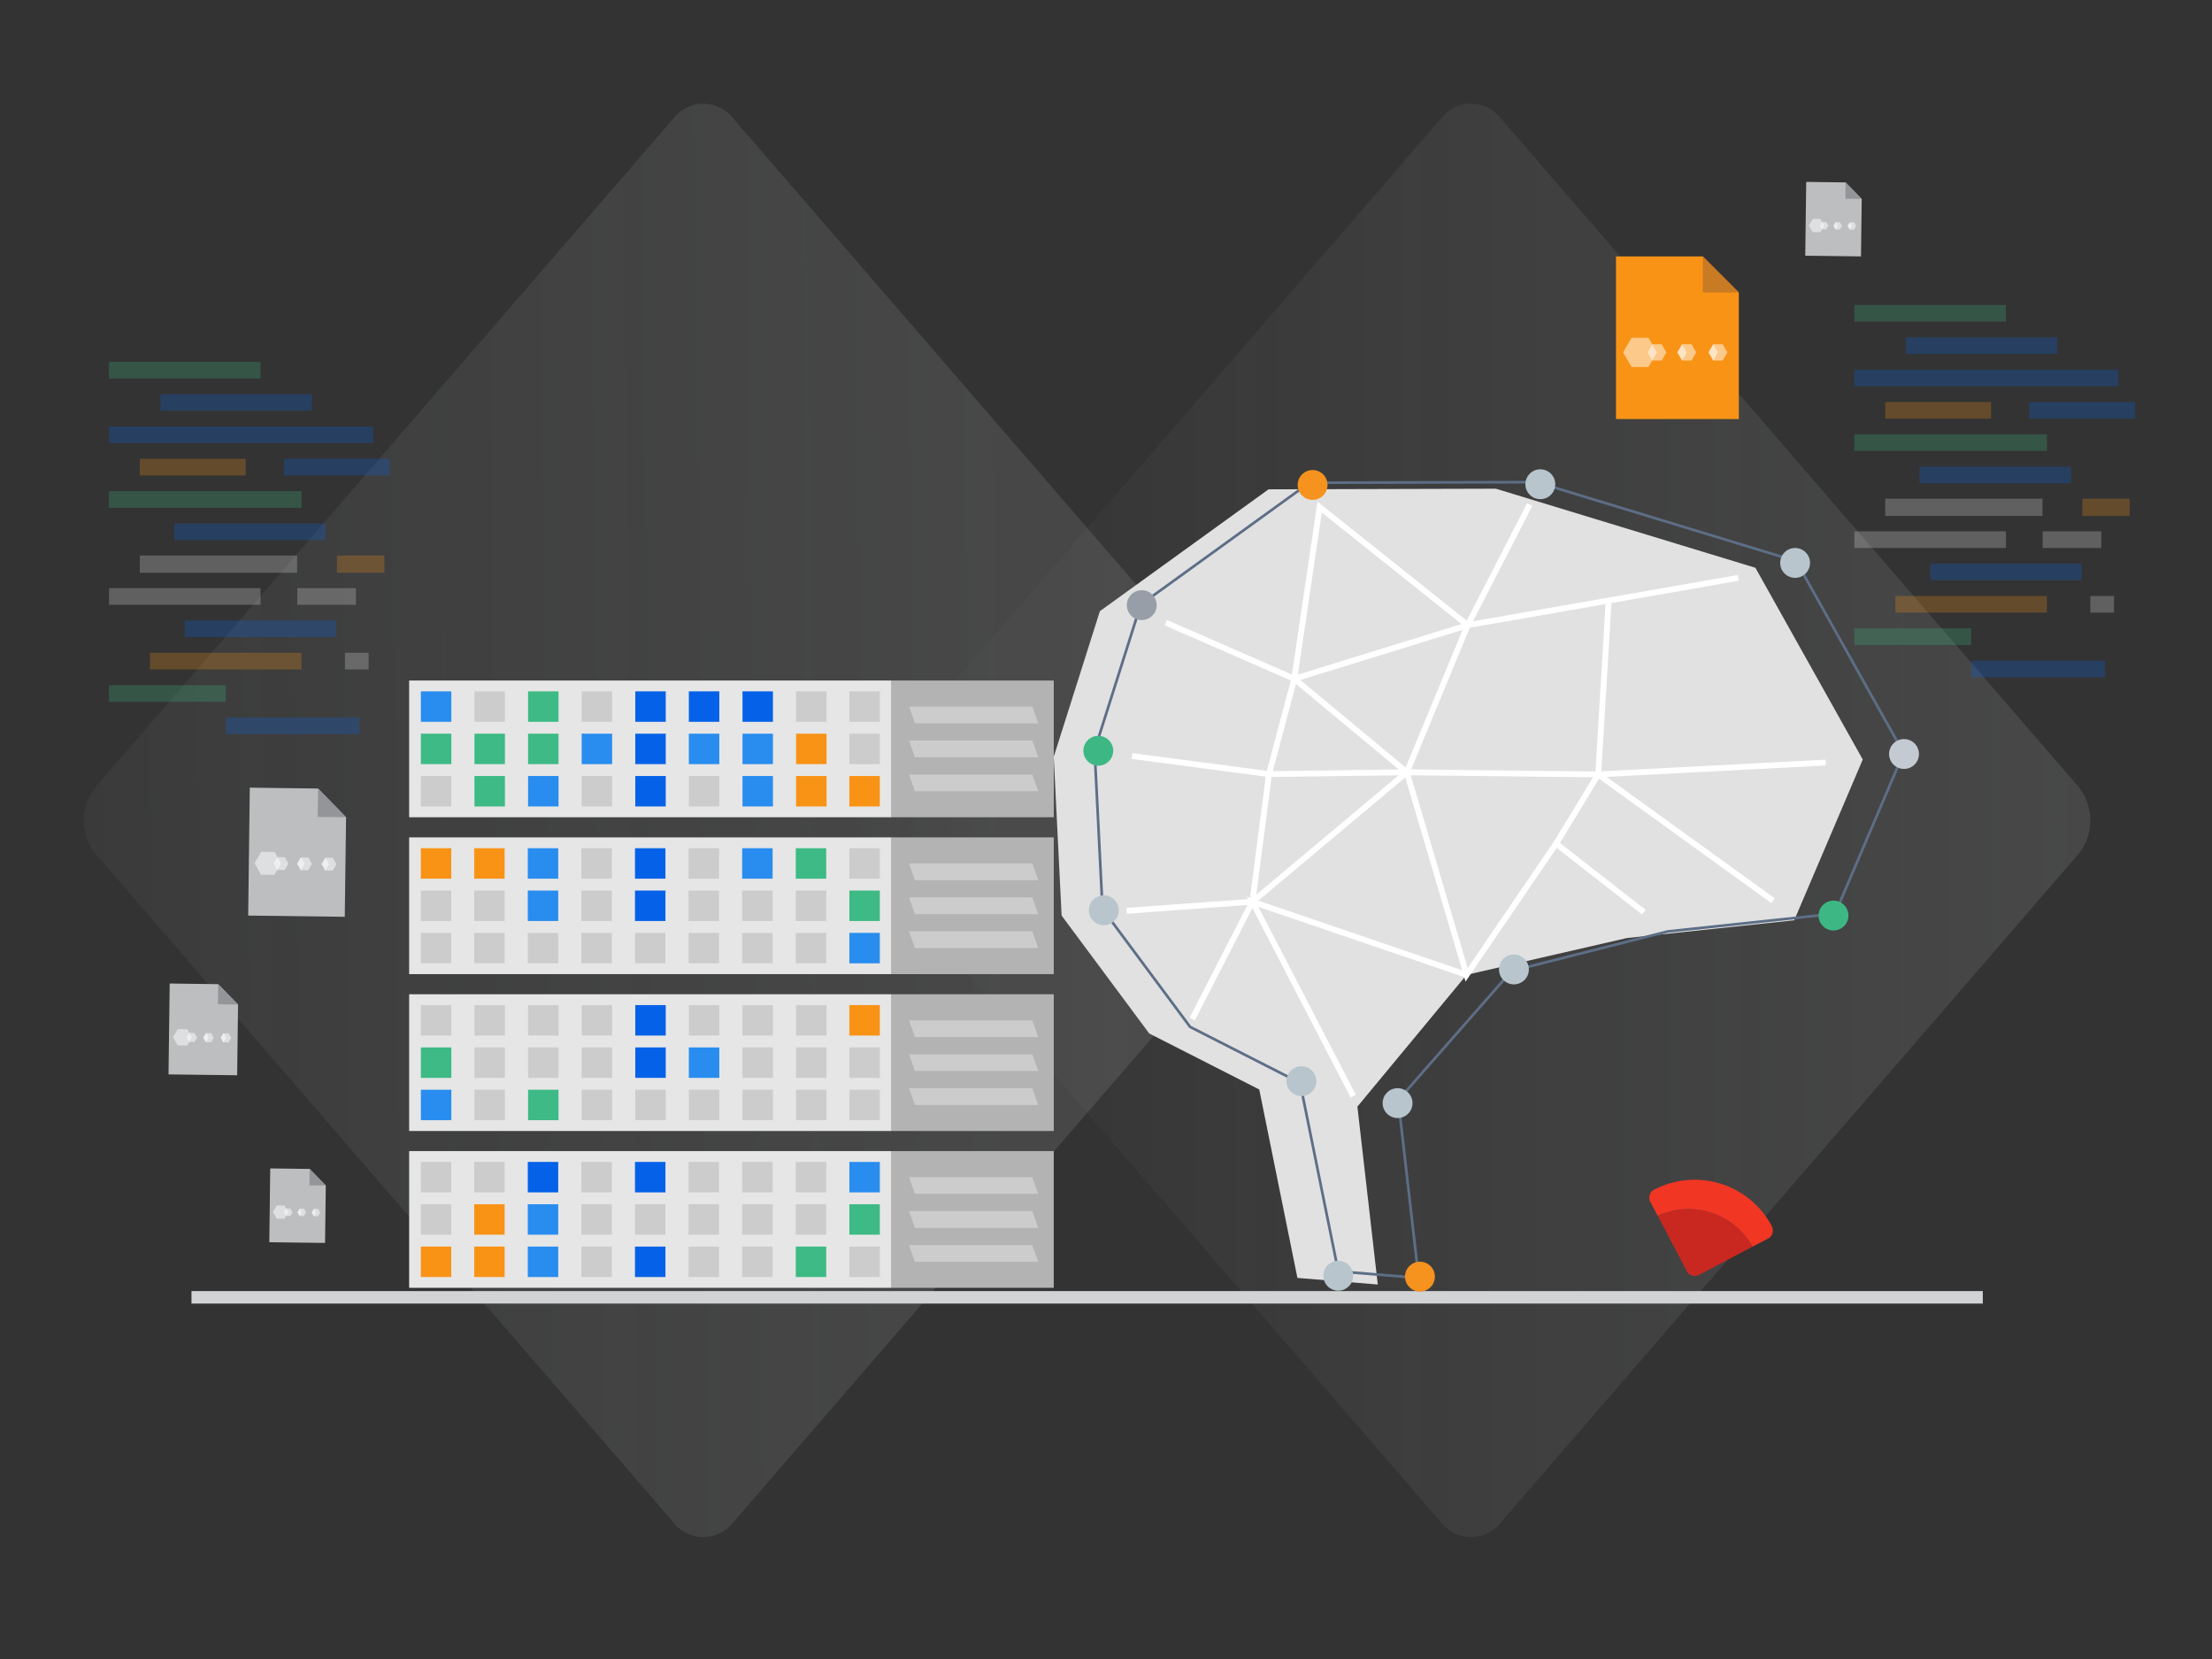 <svg id="a03e5b61-4c66-48a2-8741-e079bdc0df74" data-name="Layer 1" xmlns="http://www.w3.org/2000/svg" xmlns:xlink="http://www.w3.org/1999/xlink" viewBox="0 0 600 450"><rect x="0" y="0" width="600" height="450" fill="#333333" stroke="none"/><defs><style>.b5e30428-6996-4900-9c61-77925064083d,.e8b998c2-621b-442b-b967-671f95dfcabf{opacity:0.15;}.a5b1cdbb-be6f-4484-be27-26e016a887a7,.b5e30428-6996-4900-9c61-77925064083d,.e8b998c2-621b-442b-b967-671f95dfcabf{isolation:isolate;}.e8b998c2-621b-442b-b967-671f95dfcabf{fill:url(#bf6433a6-6465-4fcf-8407-85f0a5e71247);}.b5e30428-6996-4900-9c61-77925064083d{fill:url(#bbd28908-ca60-494d-affe-e1dca6813da2);}.fbe0391c-3415-4b40-83a1-c82eb4ae669a{fill:#d1d3d4;}.e0ff20e9-1394-4623-a242-133877db8c54{fill:#b3b3b3;}.a6bd0fa5-5c66-4e1e-8e55-642ec62e9e0d{fill:#e6e6e6;}.f0fe2a35-911e-4916-8a23-57cf36216baf{fill:#ccc;}.bd11213d-4271-4611-a439-33ea8666b97f{fill:#0562e8;}.b20ea7c1-9a9a-4cc6-9c58-55ce29e74d01{fill:#3dba85;}.b5656fcb-f39d-41d7-9ccf-fd81f13864d2{fill:#298def;}.ab002177-d186-4565-b382-d30398c70b28{fill:#f99316;}.fd5da7c4-9e49-41a9-81cd-93cca4f6c734{fill:#e1e1e1;}.b6837d78-f0b8-44e3-8d3b-44e843dd9876,.bbdfab3d-4ff3-4edb-a887-81ca069a3661{fill:none;stroke-miterlimit:10;}.bbdfab3d-4ff3-4edb-a887-81ca069a3661{stroke:#5d6e86;stroke-width:0.72px;}.a0904114-b460-44c2-8ad5-319c78ff77c7{fill:#b8c5cd;}.a9cc1ec5-03c9-4198-b84b-108c045a5151{fill:#c4cad1;}.e89f2af6-ae43-4ea8-83af-bbdd4abf7e10{fill:#f6921e;}.ba7d4fac-cec9-40c4-bcb3-8a4249db6d15{fill:#979ea7;}.e7241106-0df3-4344-a281-34787944b92b{fill:#3db884;}.b6837d78-f0b8-44e3-8d3b-44e843dd9876{stroke:#fff;stroke-width:1.59px;}.f80deb29-a276-48e0-a1f7-6679fc4c79f2{opacity:0.25;}.bc6b6d5b-21e1-4e3e-b569-ae6ec84e3270{fill:#bcbec0;}.e3b3885c-2fb1-4bbd-b30a-3635d88a7b7f{fill:#939598;}.a5b1cdbb-be6f-4484-be27-26e016a887a7{fill:#fff;opacity:0.5;}.f26a60e5-24c0-4820-b11c-7f544dee3a4a{fill:#c97a24;}.e5043b41-aa92-4e3f-a488-0d8eb9195048{fill:#f13624;}.bbd75d98-a961-4e20-9f34-1208f648c7d4{fill:#c92820;}</style><linearGradient id="bf6433a6-6465-4fcf-8407-85f0a5e71247" x1="-102.77" y1="6573.64" x2="277.91" y2="6577.86" gradientTransform="matrix(1, 0, 0, -1, 0, 6799.42)" gradientUnits="userSpaceOnUse"><stop offset="0" stop-color="#d1d3d4" stop-opacity="0"/><stop offset="1" stop-color="#bcbec0"/></linearGradient><linearGradient id="bbd28908-ca60-494d-affe-e1dca6813da2" x1="230.99" y1="6576.89" x2="566.99" y2="6576.89" xlink:href="#bf6433a6-6465-4fcf-8407-85f0a5e71247"/></defs><title>AI services Pages and sub Pages</title><path class="e8b998c2-621b-442b-b967-671f95dfcabf" d="M355.46,231.78,198.77,413.07a10.26,10.26,0,0,1-14.42,1.58,10.73,10.73,0,0,1-1.58-1.58L26.09,231.78a14.56,14.56,0,0,1,0-18.5L182.78,32a10.23,10.23,0,0,1,16,0L355.46,213.28A14.56,14.56,0,0,1,355.46,231.78Z"/><path class="b5e30428-6996-4900-9c61-77925064083d" d="M563.67,231.78,407,413.07a10.26,10.26,0,0,1-14.42,1.58,10.73,10.73,0,0,1-1.58-1.58L234.3,231.78a14.56,14.56,0,0,1,0-18.5L391,32a10.23,10.23,0,0,1,16,0L563.67,213.28A14.56,14.56,0,0,1,563.67,231.78Z"/><rect class="fbe0391c-3415-4b40-83a1-c82eb4ae669a" x="51.94" y="350.2" width="485.89" height="3.39"/><rect class="e0ff20e9-1394-4623-a242-133877db8c54" x="241.84" y="184.59" width="43.99" height="37.09"/><rect class="a6bd0fa5-5c66-4e1e-8e55-642ec62e9e0d" x="110.98" y="184.59" width="130.85" height="37.09"/><rect class="f0fe2a35-911e-4916-8a23-57cf36216baf" x="215.94" y="187.53" width="8.26" height="8.26"/><rect class="bd11213d-4271-4611-a439-33ea8666b97f" x="201.4" y="187.53" width="8.26" height="8.26"/><rect class="bd11213d-4271-4611-a439-33ea8666b97f" x="186.85" y="187.53" width="8.26" height="8.26"/><rect class="bd11213d-4271-4611-a439-33ea8666b97f" x="172.32" y="187.53" width="8.26" height="8.26"/><rect class="f0fe2a35-911e-4916-8a23-57cf36216baf" x="157.78" y="187.53" width="8.26" height="8.26"/><rect class="b20ea7c1-9a9a-4cc6-9c58-55ce29e74d01" x="143.24" y="187.53" width="8.26" height="8.26"/><rect class="f0fe2a35-911e-4916-8a23-57cf36216baf" x="128.7" y="187.53" width="8.26" height="8.26"/><rect class="b5656fcb-f39d-41d7-9ccf-fd81f13864d2" x="114.16" y="187.53" width="8.26" height="8.26"/><rect class="ab002177-d186-4565-b382-d30398c70b28" x="215.94" y="199.01" width="8.26" height="8.26"/><rect class="b5656fcb-f39d-41d7-9ccf-fd81f13864d2" x="201.4" y="199.01" width="8.26" height="8.26"/><rect class="b5656fcb-f39d-41d7-9ccf-fd81f13864d2" x="186.85" y="199.01" width="8.26" height="8.26"/><rect class="bd11213d-4271-4611-a439-33ea8666b97f" x="172.32" y="199.01" width="8.26" height="8.26"/><rect class="b5656fcb-f39d-41d7-9ccf-fd81f13864d2" x="157.78" y="199.01" width="8.26" height="8.26"/><rect class="b20ea7c1-9a9a-4cc6-9c58-55ce29e74d01" x="143.24" y="199.01" width="8.26" height="8.26"/><rect class="b20ea7c1-9a9a-4cc6-9c58-55ce29e74d01" x="128.7" y="199.01" width="8.26" height="8.26"/><rect class="b20ea7c1-9a9a-4cc6-9c58-55ce29e74d01" x="114.16" y="199.01" width="8.26" height="8.26"/><rect class="ab002177-d186-4565-b382-d30398c70b28" x="215.94" y="210.49" width="8.26" height="8.26"/><rect class="f0fe2a35-911e-4916-8a23-57cf36216baf" x="230.39" y="187.53" width="8.26" height="8.26"/><rect class="f0fe2a35-911e-4916-8a23-57cf36216baf" x="230.39" y="199.01" width="8.26" height="8.26"/><rect class="ab002177-d186-4565-b382-d30398c70b28" x="230.39" y="210.49" width="8.26" height="8.26"/><rect class="b5656fcb-f39d-41d7-9ccf-fd81f13864d2" x="201.4" y="210.49" width="8.26" height="8.26"/><rect class="f0fe2a35-911e-4916-8a23-57cf36216baf" x="186.85" y="210.49" width="8.26" height="8.26"/><rect class="bd11213d-4271-4611-a439-33ea8666b97f" x="172.32" y="210.49" width="8.26" height="8.26"/><rect class="f0fe2a35-911e-4916-8a23-57cf36216baf" x="157.78" y="210.49" width="8.26" height="8.26"/><rect class="b5656fcb-f39d-41d7-9ccf-fd81f13864d2" x="143.24" y="210.49" width="8.26" height="8.26"/><rect class="b20ea7c1-9a9a-4cc6-9c58-55ce29e74d01" x="128.7" y="210.49" width="8.26" height="8.26"/><rect class="f0fe2a35-911e-4916-8a23-57cf36216baf" x="114.16" y="210.49" width="8.26" height="8.26"/><polygon class="f0fe2a35-911e-4916-8a23-57cf36216baf" points="248.18 196.2 281.62 196.2 280.01 191.66 246.57 191.66 248.18 196.2"/><polygon class="f0fe2a35-911e-4916-8a23-57cf36216baf" points="248.18 205.41 281.62 205.41 280.01 200.88 246.57 200.88 248.18 205.41"/><polygon class="f0fe2a35-911e-4916-8a23-57cf36216baf" points="248.18 214.62 281.62 214.62 280.01 210.09 246.57 210.09 248.18 214.62"/><rect class="e0ff20e9-1394-4623-a242-133877db8c54" x="241.84" y="227.14" width="43.99" height="37.09"/><rect class="a6bd0fa5-5c66-4e1e-8e55-642ec62e9e0d" x="110.98" y="227.14" width="130.85" height="37.09"/><rect class="f0fe2a35-911e-4916-8a23-57cf36216baf" x="128.62" y="253.04" width="8.26" height="8.26"/><rect class="f0fe2a35-911e-4916-8a23-57cf36216baf" x="143.16" y="253.04" width="8.26" height="8.26"/><rect class="f0fe2a35-911e-4916-8a23-57cf36216baf" x="157.7" y="253.04" width="8.26" height="8.26"/><rect class="f0fe2a35-911e-4916-8a23-57cf36216baf" x="172.24" y="253.04" width="8.26" height="8.26"/><rect class="f0fe2a35-911e-4916-8a23-57cf36216baf" x="186.77" y="253.04" width="8.26" height="8.26"/><rect class="f0fe2a35-911e-4916-8a23-57cf36216baf" x="201.31" y="253.04" width="8.26" height="8.26"/><rect class="f0fe2a35-911e-4916-8a23-57cf36216baf" x="215.85" y="253.04" width="8.26" height="8.26"/><rect class="b5656fcb-f39d-41d7-9ccf-fd81f13864d2" x="230.39" y="253.04" width="8.26" height="8.26"/><rect class="f0fe2a35-911e-4916-8a23-57cf36216baf" x="128.62" y="241.56" width="8.26" height="8.26"/><rect class="b5656fcb-f39d-41d7-9ccf-fd81f13864d2" x="143.16" y="241.56" width="8.26" height="8.26"/><rect class="f0fe2a35-911e-4916-8a23-57cf36216baf" x="157.7" y="241.56" width="8.26" height="8.26"/><rect class="bd11213d-4271-4611-a439-33ea8666b97f" x="172.24" y="241.56" width="8.26" height="8.26"/><rect class="f0fe2a35-911e-4916-8a23-57cf36216baf" x="186.77" y="241.56" width="8.26" height="8.26"/><rect class="f0fe2a35-911e-4916-8a23-57cf36216baf" x="201.31" y="241.56" width="8.26" height="8.26"/><rect class="f0fe2a35-911e-4916-8a23-57cf36216baf" x="215.85" y="241.56" width="8.26" height="8.26"/><rect class="b20ea7c1-9a9a-4cc6-9c58-55ce29e74d01" x="230.39" y="241.56" width="8.26" height="8.26"/><rect class="ab002177-d186-4565-b382-d30398c70b28" x="128.62" y="230.08" width="8.26" height="8.26"/><rect class="f0fe2a35-911e-4916-8a23-57cf36216baf" x="114.15" y="253.04" width="8.26" height="8.26"/><rect class="f0fe2a35-911e-4916-8a23-57cf36216baf" x="114.15" y="241.56" width="8.26" height="8.26"/><rect class="ab002177-d186-4565-b382-d30398c70b28" x="114.15" y="230.08" width="8.26" height="8.26"/><rect class="b5656fcb-f39d-41d7-9ccf-fd81f13864d2" x="143.16" y="230.08" width="8.26" height="8.26"/><rect class="f0fe2a35-911e-4916-8a23-57cf36216baf" x="157.7" y="230.08" width="8.26" height="8.26"/><rect class="bd11213d-4271-4611-a439-33ea8666b97f" x="172.24" y="230.08" width="8.26" height="8.26"/><rect class="f0fe2a35-911e-4916-8a23-57cf36216baf" x="186.77" y="230.08" width="8.26" height="8.26"/><rect class="b5656fcb-f39d-41d7-9ccf-fd81f13864d2" x="201.31" y="230.08" width="8.26" height="8.26"/><rect class="b20ea7c1-9a9a-4cc6-9c58-55ce29e74d01" x="215.85" y="230.08" width="8.26" height="8.26"/><rect class="f0fe2a35-911e-4916-8a23-57cf36216baf" x="230.39" y="230.08" width="8.26" height="8.26"/><polygon class="f0fe2a35-911e-4916-8a23-57cf36216baf" points="248.18 238.75 281.62 238.75 280.01 234.21 246.57 234.21 248.18 238.75"/><polygon class="f0fe2a35-911e-4916-8a23-57cf36216baf" points="248.18 247.96 281.62 247.96 280.01 243.42 246.57 243.42 248.18 247.96"/><polygon class="f0fe2a35-911e-4916-8a23-57cf36216baf" points="248.18 257.17 281.62 257.17 280.01 252.63 246.57 252.63 248.18 257.17"/><rect class="e0ff20e9-1394-4623-a242-133877db8c54" x="241.84" y="269.69" width="43.99" height="37.09"/><rect class="a6bd0fa5-5c66-4e1e-8e55-642ec62e9e0d" x="110.98" y="269.69" width="130.85" height="37.09"/><rect class="f0fe2a35-911e-4916-8a23-57cf36216baf" x="215.94" y="295.59" width="8.26" height="8.26"/><rect class="f0fe2a35-911e-4916-8a23-57cf36216baf" x="201.4" y="295.59" width="8.26" height="8.26"/><rect class="f0fe2a35-911e-4916-8a23-57cf36216baf" x="186.85" y="295.59" width="8.26" height="8.26"/><rect class="f0fe2a35-911e-4916-8a23-57cf36216baf" x="172.32" y="295.59" width="8.26" height="8.26"/><rect class="f0fe2a35-911e-4916-8a23-57cf36216baf" x="157.78" y="295.59" width="8.26" height="8.26"/><rect class="b20ea7c1-9a9a-4cc6-9c58-55ce29e74d01" x="143.24" y="295.59" width="8.26" height="8.26"/><rect class="f0fe2a35-911e-4916-8a23-57cf36216baf" x="128.7" y="295.59" width="8.26" height="8.26"/><rect class="b5656fcb-f39d-41d7-9ccf-fd81f13864d2" x="114.16" y="295.59" width="8.26" height="8.26"/><rect class="f0fe2a35-911e-4916-8a23-57cf36216baf" x="215.94" y="284.11" width="8.26" height="8.26"/><rect class="f0fe2a35-911e-4916-8a23-57cf36216baf" x="201.4" y="284.11" width="8.26" height="8.26"/><rect class="b5656fcb-f39d-41d7-9ccf-fd81f13864d2" x="186.85" y="284.11" width="8.26" height="8.26"/><rect class="bd11213d-4271-4611-a439-33ea8666b97f" x="172.32" y="284.11" width="8.26" height="8.26"/><rect class="f0fe2a35-911e-4916-8a23-57cf36216baf" x="157.78" y="284.11" width="8.26" height="8.26"/><rect class="f0fe2a35-911e-4916-8a23-57cf36216baf" x="143.24" y="284.11" width="8.26" height="8.26"/><rect class="f0fe2a35-911e-4916-8a23-57cf36216baf" x="128.7" y="284.11" width="8.26" height="8.26"/><rect class="b20ea7c1-9a9a-4cc6-9c58-55ce29e74d01" x="114.16" y="284.11" width="8.26" height="8.26"/><rect class="f0fe2a35-911e-4916-8a23-57cf36216baf" x="215.94" y="272.63" width="8.26" height="8.26"/><rect class="f0fe2a35-911e-4916-8a23-57cf36216baf" x="230.39" y="295.59" width="8.26" height="8.26"/><rect class="f0fe2a35-911e-4916-8a23-57cf36216baf" x="230.39" y="284.11" width="8.26" height="8.26"/><rect class="ab002177-d186-4565-b382-d30398c70b28" x="230.39" y="272.63" width="8.26" height="8.26"/><rect class="f0fe2a35-911e-4916-8a23-57cf36216baf" x="201.4" y="272.63" width="8.26" height="8.26"/><rect class="f0fe2a35-911e-4916-8a23-57cf36216baf" x="186.85" y="272.63" width="8.26" height="8.26"/><rect class="bd11213d-4271-4611-a439-33ea8666b97f" x="172.32" y="272.63" width="8.26" height="8.26"/><rect class="f0fe2a35-911e-4916-8a23-57cf36216baf" x="157.78" y="272.63" width="8.26" height="8.26"/><rect class="f0fe2a35-911e-4916-8a23-57cf36216baf" x="143.24" y="272.63" width="8.26" height="8.26"/><rect class="f0fe2a35-911e-4916-8a23-57cf36216baf" x="128.7" y="272.63" width="8.26" height="8.26"/><rect class="f0fe2a35-911e-4916-8a23-57cf36216baf" x="114.16" y="272.63" width="8.26" height="8.26"/><polygon class="f0fe2a35-911e-4916-8a23-57cf36216baf" points="248.18 281.29 281.62 281.29 280.01 276.76 246.57 276.76 248.18 281.29"/><polygon class="f0fe2a35-911e-4916-8a23-57cf36216baf" points="248.18 290.5 281.62 290.5 280.01 285.97 246.57 285.97 248.18 290.5"/><polygon class="f0fe2a35-911e-4916-8a23-57cf36216baf" points="248.18 299.72 281.62 299.72 280.01 295.18 246.57 295.18 248.18 299.72"/><rect class="e0ff20e9-1394-4623-a242-133877db8c54" x="241.84" y="312.23" width="43.99" height="37.09"/><rect class="a6bd0fa5-5c66-4e1e-8e55-642ec62e9e0d" x="110.98" y="312.23" width="130.85" height="37.09"/><polygon class="f0fe2a35-911e-4916-8a23-57cf36216baf" points="248.18 323.83 281.62 323.83 280.01 319.3 246.57 319.3 248.18 323.83"/><polygon class="f0fe2a35-911e-4916-8a23-57cf36216baf" points="248.18 333.05 281.62 333.05 280.01 328.52 246.57 328.52 248.18 333.05"/><rect class="f0fe2a35-911e-4916-8a23-57cf36216baf" x="128.62" y="315.17" width="8.26" height="8.26"/><rect class="bd11213d-4271-4611-a439-33ea8666b97f" x="143.16" y="315.17" width="8.26" height="8.26"/><rect class="f0fe2a35-911e-4916-8a23-57cf36216baf" x="157.7" y="315.17" width="8.26" height="8.26"/><rect class="bd11213d-4271-4611-a439-33ea8666b97f" x="172.24" y="315.17" width="8.26" height="8.26"/><rect class="f0fe2a35-911e-4916-8a23-57cf36216baf" x="186.77" y="315.17" width="8.26" height="8.26"/><rect class="f0fe2a35-911e-4916-8a23-57cf36216baf" x="201.31" y="315.17" width="8.26" height="8.26"/><rect class="f0fe2a35-911e-4916-8a23-57cf36216baf" x="215.85" y="315.17" width="8.26" height="8.26"/><rect class="b5656fcb-f39d-41d7-9ccf-fd81f13864d2" x="230.39" y="315.17" width="8.26" height="8.26"/><rect class="ab002177-d186-4565-b382-d30398c70b28" x="128.62" y="326.65" width="8.26" height="8.26"/><rect class="b5656fcb-f39d-41d7-9ccf-fd81f13864d2" x="143.16" y="326.65" width="8.26" height="8.26"/><rect class="f0fe2a35-911e-4916-8a23-57cf36216baf" x="157.7" y="326.65" width="8.26" height="8.26"/><rect class="f0fe2a35-911e-4916-8a23-57cf36216baf" x="172.24" y="326.65" width="8.26" height="8.26"/><rect class="f0fe2a35-911e-4916-8a23-57cf36216baf" x="186.77" y="326.65" width="8.26" height="8.26"/><rect class="f0fe2a35-911e-4916-8a23-57cf36216baf" x="201.31" y="326.65" width="8.26" height="8.26"/><rect class="f0fe2a35-911e-4916-8a23-57cf36216baf" x="215.85" y="326.65" width="8.26" height="8.26"/><rect class="b20ea7c1-9a9a-4cc6-9c58-55ce29e74d01" x="230.39" y="326.65" width="8.26" height="8.26"/><rect class="ab002177-d186-4565-b382-d30398c70b28" x="128.62" y="338.13" width="8.26" height="8.26"/><rect class="f0fe2a35-911e-4916-8a23-57cf36216baf" x="114.15" y="315.17" width="8.26" height="8.26"/><rect class="f0fe2a35-911e-4916-8a23-57cf36216baf" x="114.15" y="326.65" width="8.26" height="8.26"/><rect class="ab002177-d186-4565-b382-d30398c70b28" x="114.15" y="338.13" width="8.26" height="8.26"/><rect class="b5656fcb-f39d-41d7-9ccf-fd81f13864d2" x="143.16" y="338.13" width="8.26" height="8.26"/><rect class="f0fe2a35-911e-4916-8a23-57cf36216baf" x="157.7" y="338.13" width="8.26" height="8.26"/><rect class="bd11213d-4271-4611-a439-33ea8666b97f" x="172.24" y="338.13" width="8.26" height="8.26"/><rect class="f0fe2a35-911e-4916-8a23-57cf36216baf" x="186.77" y="338.13" width="8.26" height="8.26"/><rect class="f0fe2a35-911e-4916-8a23-57cf36216baf" x="201.31" y="338.13" width="8.26" height="8.26"/><rect class="b20ea7c1-9a9a-4cc6-9c58-55ce29e74d01" x="215.85" y="338.13" width="8.26" height="8.26"/><rect class="f0fe2a35-911e-4916-8a23-57cf36216baf" x="230.39" y="338.13" width="8.26" height="8.26"/><polygon class="f0fe2a35-911e-4916-8a23-57cf36216baf" points="248.18 342.26 281.62 342.26 280.01 337.73 246.57 337.73 248.18 342.26"/><polygon class="fd5da7c4-9e49-41a9-81cd-93cca4f6c734" points="373.72 348.42 368.19 300.17 397.81 264.42 441.29 254.44 486.68 249.62 505.27 206.02 476.15 154.01 405.75 132.56 344.09 132.73 298.34 165.78 285.83 205.27 287.96 248.34 311.73 280.33 341.57 295.52 351.92 346.63 373.72 348.42"/><polygon class="bbdfab3d-4ff3-4edb-a887-81ca069a3661" points="384.8 346.64 379.27 298.39 410.01 263.37 452.37 252.65 497.76 247.83 516.35 204.24 487.23 152.23 416.82 130.78 355.17 130.94 309.42 164 296.91 203.49 299.05 246.55 322.81 278.54 352.65 293.74 363 344.85 384.8 346.64"/><circle class="a0904114-b460-44c2-8ad5-319c78ff77c7" cx="486.92" cy="152.69" r="4.05"/><circle class="a9cc1ec5-03c9-4198-b84b-108c045a5151" cx="516.46" cy="204.52" r="4.05"/><circle class="a0904114-b460-44c2-8ad5-319c78ff77c7" cx="299.4" cy="246.91" r="4.05"/><circle class="a0904114-b460-44c2-8ad5-319c78ff77c7" cx="353" cy="293.26" r="4.05"/><circle class="a0904114-b460-44c2-8ad5-319c78ff77c7" cx="363" cy="346.04" r="4.05"/><circle class="a0904114-b460-44c2-8ad5-319c78ff77c7" cx="379.09" cy="299.22" r="4.05"/><circle class="a0904114-b460-44c2-8ad5-319c78ff77c7" cx="410.65" cy="262.96" r="4.05"/><circle class="a0904114-b460-44c2-8ad5-319c78ff77c7" cx="417.81" cy="131.35" r="4.05"/><circle class="e89f2af6-ae43-4ea8-83af-bbdd4abf7e10" cx="356.04" cy="131.54" r="4.05"/><circle class="e89f2af6-ae43-4ea8-83af-bbdd4abf7e10" cx="385.16" cy="346.28" r="4.05"/><circle class="ba7d4fac-cec9-40c4-bcb3-8a4249db6d15" cx="309.7" cy="164.14" r="4.05"/><circle class="e7241106-0df3-4344-a281-34787944b92b" cx="297.91" cy="203.64" r="4.05"/><circle class="e7241106-0df3-4344-a281-34787944b92b" cx="497.33" cy="248.34" r="4.05"/><polyline class="b6837d78-f0b8-44e3-8d3b-44e843dd9876" points="471.5 156.74 398.11 169.58 414.94 136.85 398.11 169.58 357.95 137.55 351.07 184.12 316.21 168.88 351.07 184.12 344.22 209.97 307.06 205.07 344.22 209.97 339.72 244.59 305.6 247.06 339.72 244.59 323.39 276.41 339.72 244.59 381.59 209.48 344.22 209.97 351.07 184.12 381.59 209.48 351.07 184.12 398.11 169.58 381.59 209.48 433.51 210.06 436.35 162.89 433.51 210.06 495.24 206.85 433.51 210.06 480.92 244.3 433.51 210.06 381.59 209.48 397.81 264.42 422.08 228.85 445.89 247.42 422.08 228.85 397.81 264.42 339.72 244.59 367.05 297.31"/><line class="b6837d78-f0b8-44e3-8d3b-44e843dd9876" x1="422.08" y1="228.85" x2="433.51" y2="210.06"/><g class="f80deb29-a276-48e0-a1f7-6679fc4c79f2"><rect class="b20ea7c1-9a9a-4cc6-9c58-55ce29e74d01" x="29.56" y="98.14" width="41.11" height="4.51"/><rect class="bd11213d-4271-4611-a439-33ea8666b97f" x="43.51" y="106.91" width="41.11" height="4.51"/><rect class="bd11213d-4271-4611-a439-33ea8666b97f" x="29.56" y="115.68" width="71.63" height="4.51"/><rect class="ab002177-d186-4565-b382-d30398c70b28" x="37.93" y="124.45" width="28.71" height="4.51"/><rect class="bd11213d-4271-4611-a439-33ea8666b97f" x="77" y="124.45" width="28.71" height="4.51"/><rect class="b20ea7c1-9a9a-4cc6-9c58-55ce29e74d01" x="29.56" y="133.22" width="52.23" height="4.51"/><rect class="bd11213d-4271-4611-a439-33ea8666b97f" x="47.23" y="141.99" width="41.11" height="4.51"/><rect class="a6bd0fa5-5c66-4e1e-8e55-642ec62e9e0d" x="37.93" y="150.68" width="42.66" height="4.68"/><rect class="ab002177-d186-4565-b382-d30398c70b28" x="91.41" y="150.68" width="12.84" height="4.68"/><rect class="a6bd0fa5-5c66-4e1e-8e55-642ec62e9e0d" x="29.56" y="159.54" width="41.11" height="4.51"/><rect class="a6bd0fa5-5c66-4e1e-8e55-642ec62e9e0d" x="80.64" y="159.54" width="15.9" height="4.51"/><rect class="bd11213d-4271-4611-a439-33ea8666b97f" x="50.11" y="168.3" width="41.11" height="4.51"/><rect class="ab002177-d186-4565-b382-d30398c70b28" x="40.68" y="177.07" width="41.11" height="4.51"/><rect class="a6bd0fa5-5c66-4e1e-8e55-642ec62e9e0d" x="93.57" y="177.07" width="6.42" height="4.51"/><rect class="b20ea7c1-9a9a-4cc6-9c58-55ce29e74d01" x="29.56" y="185.85" width="31.67" height="4.51"/><rect class="bd11213d-4271-4611-a439-33ea8666b97f" x="61.23" y="194.62" width="36.32" height="4.51"/></g><g class="f80deb29-a276-48e0-a1f7-6679fc4c79f2"><rect class="b20ea7c1-9a9a-4cc6-9c58-55ce29e74d01" x="502.99" y="82.73" width="41.11" height="4.51"/><rect class="bd11213d-4271-4611-a439-33ea8666b97f" x="516.94" y="91.49" width="41.11" height="4.51"/><rect class="bd11213d-4271-4611-a439-33ea8666b97f" x="502.99" y="100.26" width="71.63" height="4.51"/><rect class="ab002177-d186-4565-b382-d30398c70b28" x="511.36" y="109.04" width="28.71" height="4.51"/><rect class="bd11213d-4271-4611-a439-33ea8666b97f" x="550.43" y="109.04" width="28.71" height="4.51"/><rect class="b20ea7c1-9a9a-4cc6-9c58-55ce29e74d01" x="502.99" y="117.8" width="52.23" height="4.51"/><rect class="bd11213d-4271-4611-a439-33ea8666b97f" x="520.66" y="126.57" width="41.11" height="4.51"/><rect class="a6bd0fa5-5c66-4e1e-8e55-642ec62e9e0d" x="511.36" y="135.26" width="42.66" height="4.68"/><rect class="ab002177-d186-4565-b382-d30398c70b28" x="564.83" y="135.26" width="12.84" height="4.68"/><rect class="a6bd0fa5-5c66-4e1e-8e55-642ec62e9e0d" x="502.99" y="144.12" width="41.11" height="4.51"/><rect class="a6bd0fa5-5c66-4e1e-8e55-642ec62e9e0d" x="554.06" y="144.12" width="15.9" height="4.51"/><rect class="bd11213d-4271-4611-a439-33ea8666b97f" x="523.54" y="152.88" width="41.11" height="4.51"/><rect class="ab002177-d186-4565-b382-d30398c70b28" x="514.11" y="161.66" width="41.11" height="4.51"/><rect class="a6bd0fa5-5c66-4e1e-8e55-642ec62e9e0d" x="567" y="161.66" width="6.42" height="4.51"/><rect class="b20ea7c1-9a9a-4cc6-9c58-55ce29e74d01" x="502.99" y="170.43" width="31.67" height="4.51"/><rect class="bd11213d-4271-4611-a439-33ea8666b97f" x="534.66" y="179.2" width="36.32" height="4.51"/></g><polygon class="bc6b6d5b-21e1-4e3e-b569-ae6ec84e3270" points="64.57 272.48 64.33 291.66 45.71 291.43 46.03 266.78 59.18 266.95 59.18 266.95 64.57 272.48 64.57 272.48"/><polygon class="e3b3885c-2fb1-4bbd-b30a-3635d88a7b7f" points="59.11 272.41 59.18 266.95 59.18 266.95 64.57 272.48 64.57 272.48 59.11 272.41"/><polygon class="a5b1cdbb-be6f-4484-be27-26e016a887a7" points="50.8 279.17 48.24 279.13 46.93 281.33 48.18 283.56 50.74 283.6 52.05 281.4 50.8 279.17"/><polygon class="a5b1cdbb-be6f-4484-be27-26e016a887a7" points="52.77 280.18 51.35 280.15 50.62 281.38 51.32 282.63 52.75 282.64 53.47 281.42 52.77 280.18"/><polygon class="a5b1cdbb-be6f-4484-be27-26e016a887a7" points="56.58 281.45 55.85 282.68 55.15 281.44 55.88 280.21 56.58 281.45"/><polygon class="a5b1cdbb-be6f-4484-be27-26e016a887a7" points="57.31 280.23 55.88 280.21 55.15 281.44 55.85 282.68 57.27 282.7 58 281.48 57.31 280.23"/><polygon class="a5b1cdbb-be6f-4484-be27-26e016a887a7" points="61.3 281.52 60.58 282.74 59.87 281.5 60.6 280.28 61.3 281.52"/><polygon class="a5b1cdbb-be6f-4484-be27-26e016a887a7" points="62.03 280.29 60.6 280.27 59.87 281.5 60.57 282.74 62 282.76 62.73 281.53 62.03 280.29"/><polygon class="bc6b6d5b-21e1-4e3e-b569-ae6ec84e3270" points="88.37 321.56 88.17 337.14 73.05 336.95 73.3 316.93 83.99 317.07 83.99 317.07 88.37 321.56 88.37 321.56"/><polygon class="e3b3885c-2fb1-4bbd-b30a-3635d88a7b7f" points="83.93 321.51 83.99 317.07 83.99 317.07 88.37 321.56 88.37 321.56 83.93 321.51"/><polygon class="a5b1cdbb-be6f-4484-be27-26e016a887a7" points="77.18 327 75.09 326.97 74.03 328.76 75.05 330.57 77.13 330.6 78.19 328.81 77.18 327"/><polygon class="a5b1cdbb-be6f-4484-be27-26e016a887a7" points="78.78 327.81 77.63 327.8 77.03 328.79 77.6 329.81 78.76 329.82 79.35 328.82 78.78 327.81"/><polygon class="a5b1cdbb-be6f-4484-be27-26e016a887a7" points="81.87 328.85 81.28 329.85 80.71 328.84 81.3 327.84 81.87 328.85"/><polygon class="a5b1cdbb-be6f-4484-be27-26e016a887a7" points="82.46 327.86 81.3 327.84 80.71 328.84 81.28 329.85 82.44 329.86 83.03 328.87 82.46 327.86"/><polygon class="a5b1cdbb-be6f-4484-be27-26e016a887a7" points="85.71 328.91 85.12 329.9 84.55 328.89 85.14 327.9 85.71 328.91"/><polygon class="a5b1cdbb-be6f-4484-be27-26e016a887a7" points="86.3 327.91 85.14 327.89 84.55 328.89 85.11 329.9 86.27 329.92 86.87 328.92 86.3 327.91"/><polygon class="bc6b6d5b-21e1-4e3e-b569-ae6ec84e3270" points="504.99 53.97 504.79 69.55 489.67 69.36 489.93 49.34 500.61 49.48 500.61 49.48 504.99 53.97 504.99 53.97"/><polygon class="e3b3885c-2fb1-4bbd-b30a-3635d88a7b7f" points="500.55 53.91 500.61 49.48 500.61 49.48 504.99 53.97 504.99 53.97 500.55 53.91"/><polygon class="a5b1cdbb-be6f-4484-be27-26e016a887a7" points="493.8 59.4 491.72 59.37 490.66 61.16 491.67 62.97 493.75 63 494.82 61.21 493.8 59.4"/><polygon class="a5b1cdbb-be6f-4484-be27-26e016a887a7" points="495.41 60.22 494.25 60.2 493.66 61.2 494.22 62.21 495.38 62.22 495.97 61.23 495.41 60.22"/><polygon class="a5b1cdbb-be6f-4484-be27-26e016a887a7" points="498.49 61.26 497.9 62.26 497.33 61.25 497.93 60.25 498.49 61.26"/><polygon class="a5b1cdbb-be6f-4484-be27-26e016a887a7" points="499.09 60.27 497.93 60.25 497.33 61.25 497.9 62.26 499.06 62.27 499.65 61.28 499.09 60.27"/><polygon class="a5b1cdbb-be6f-4484-be27-26e016a887a7" points="502.33 61.31 501.74 62.3 501.17 61.29 501.76 60.3 502.33 61.31"/><polygon class="a5b1cdbb-be6f-4484-be27-26e016a887a7" points="502.93 60.31 501.76 60.3 501.17 61.29 501.74 62.3 502.9 62.32 503.49 61.32 502.93 60.31"/><polygon class="bc6b6d5b-21e1-4e3e-b569-ae6ec84e3270" points="93.87 221.67 93.52 248.68 67.32 248.35 67.76 213.65 86.28 213.89 86.28 213.89 93.87 221.67 93.87 221.67"/><polygon class="e3b3885c-2fb1-4bbd-b30a-3635d88a7b7f" points="86.18 221.58 86.28 213.89 86.28 213.89 93.87 221.67 93.87 221.67 86.18 221.58"/><polygon class="a5b1cdbb-be6f-4484-be27-26e016a887a7" points="74.48 231.09 70.87 231.04 69.03 234.14 70.79 237.28 74.39 237.33 76.24 234.23 74.48 231.09"/><polygon class="a5b1cdbb-be6f-4484-be27-26e016a887a7" points="77.26 232.51 75.26 232.48 74.23 234.2 75.21 235.96 77.22 235.98 78.24 234.26 77.26 232.51"/><polygon class="a5b1cdbb-be6f-4484-be27-26e016a887a7" points="82.61 234.31 81.59 236.04 80.6 234.29 81.63 232.56 82.61 234.31"/><polygon class="a5b1cdbb-be6f-4484-be27-26e016a887a7" points="83.64 232.59 81.63 232.56 80.6 234.29 81.59 236.04 83.59 236.06 84.62 234.34 83.64 232.59"/><polygon class="a5b1cdbb-be6f-4484-be27-26e016a887a7" points="89.26 234.4 88.24 236.12 87.25 234.37 88.28 232.65 89.26 234.4"/><polygon class="a5b1cdbb-be6f-4484-be27-26e016a887a7" points="90.29 232.67 88.28 232.64 87.25 234.37 88.23 236.12 90.24 236.15 91.27 234.42 90.29 232.67"/><polygon class="ab002177-d186-4565-b382-d30398c70b28" points="471.65 79.33 471.65 113.66 438.33 113.66 438.33 69.55 461.88 69.55 461.88 69.56 471.64 79.33 471.65 79.33"/><polygon class="f26a60e5-24c0-4820-b11c-7f544dee3a4a" points="461.88 79.33 461.88 69.56 461.88 69.55 471.65 79.33 471.64 79.33 461.88 79.33"/><polygon class="a5b1cdbb-be6f-4484-be27-26e016a887a7" points="447.14 91.61 442.56 91.61 440.27 95.58 442.56 99.55 447.14 99.55 449.44 95.58 447.14 91.61"/><polygon class="a5b1cdbb-be6f-4484-be27-26e016a887a7" points="450.72 93.37 448.16 93.37 446.89 95.58 448.16 97.79 450.72 97.79 451.99 95.58 450.72 93.37"/><polygon class="a5b1cdbb-be6f-4484-be27-26e016a887a7" points="457.54 95.58 456.27 97.79 454.99 95.58 456.27 93.37 457.54 95.58"/><polygon class="a5b1cdbb-be6f-4484-be27-26e016a887a7" points="458.82 93.37 456.27 93.37 454.99 95.58 456.27 97.79 458.82 97.79 460.1 95.58 458.82 93.37"/><polygon class="a5b1cdbb-be6f-4484-be27-26e016a887a7" points="466 95.58 464.73 97.79 463.44 95.58 464.73 93.37 466 95.58"/><polygon class="a5b1cdbb-be6f-4484-be27-26e016a887a7" points="467.27 93.37 464.72 93.37 463.44 95.58 464.72 97.79 467.27 97.79 468.55 95.58 467.27 93.37"/><path class="e5043b41-aa92-4e3f-a488-0d8eb9195048" d="M480.6,332.65a2.47,2.47,0,0,1-1,3.3l-4.26,2.23a19.81,19.81,0,0,0-25.69-8.35l-2-3.84a2.41,2.41,0,0,1,1-3.27h0a23.72,23.72,0,0,1,32,9.94Z"/><path class="bbd75d98-a961-4e20-9f34-1208f648c7d4" d="M475.32,338.18l-14.47,7.64a2.46,2.46,0,0,1-3.3-1l-7.86-15a19.81,19.81,0,0,1,25.69,8.35Z"/></svg>